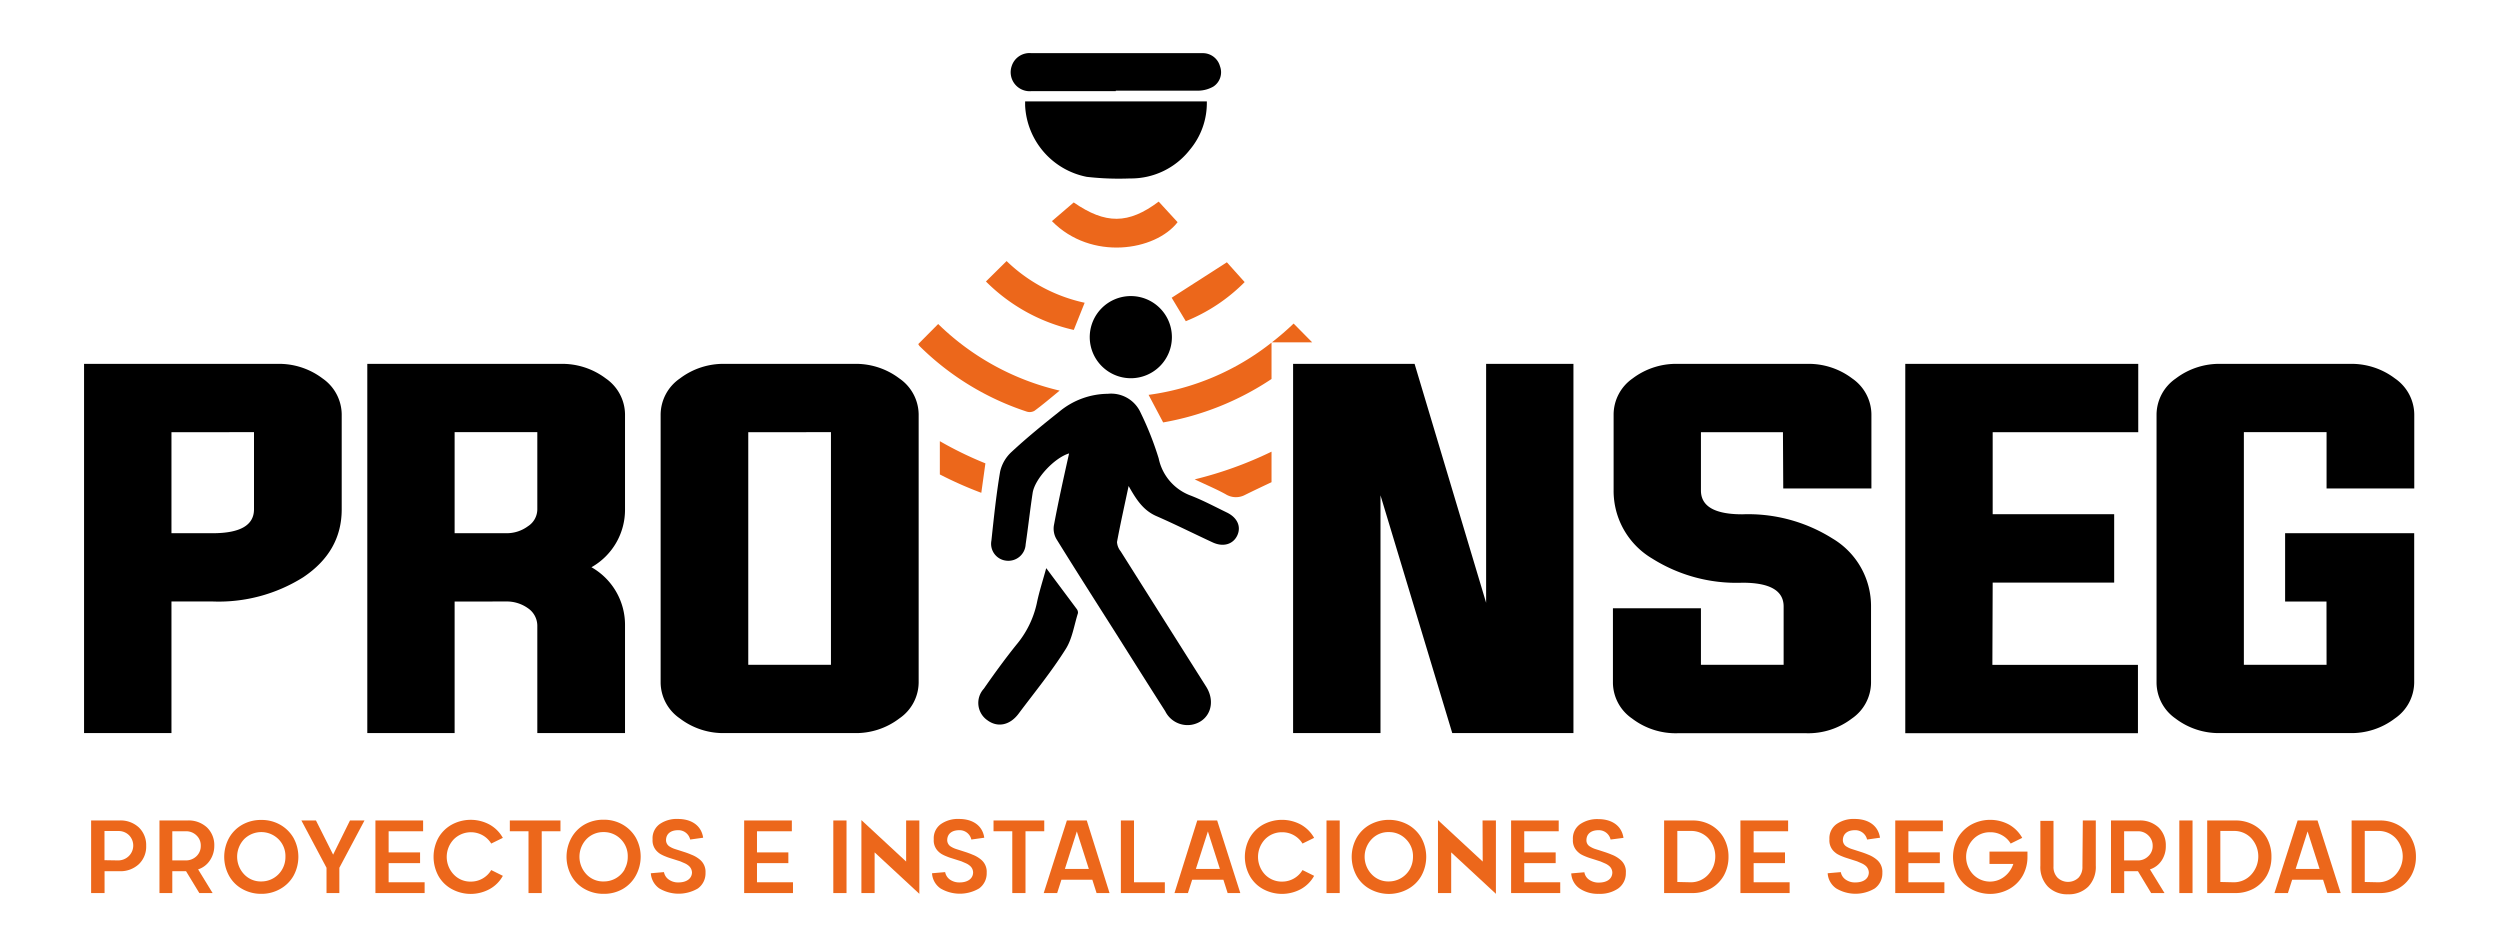 <svg id="Capa_1" data-name="Capa 1" xmlns="http://www.w3.org/2000/svg" viewBox="0 0 329.23 124.74"><defs><style>.cls-1{fill:#ec671b;}</style></defs><path d="M11.07,47.92H36.48a9.5,9.5,0,0,1,6,1.92A5.82,5.82,0,0,1,45,54.56V67.08q0,5.55-5.07,8.94A20.9,20.9,0,0,1,28,79.21H22.58V96.54H11.07Zm11.51,9V70.22H28q5.44,0,5.45-3.14V56.91Zm37.29,22.3V96.54H48.37V47.92H73.78a9.52,9.52,0,0,1,6,1.92,5.81,5.81,0,0,1,2.53,4.72V67.08a8.69,8.69,0,0,1-4.42,7.62,8.72,8.72,0,0,1,4.42,7.67V96.54H70.76V82.37a2.8,2.8,0,0,0-1.23-2.27,4.8,4.8,0,0,0-2.88-.89Zm6.78-9a4.7,4.7,0,0,0,2.88-.92,2.66,2.66,0,0,0,1.23-2.22V56.91H59.87V70.22Zm45.79-22.3a9.48,9.48,0,0,1,6,1.92,5.82,5.82,0,0,1,2.54,4.72V89.9a5.79,5.79,0,0,1-2.54,4.71,9.43,9.43,0,0,1-6,1.93H95.53a9.43,9.43,0,0,1-6-1.93A5.79,5.79,0,0,1,87,89.9V54.56a5.82,5.82,0,0,1,2.54-4.72,9.48,9.48,0,0,1,6-1.92Zm-13.9,9V87.55h10.89V56.91Zm83.26,8.31V96.54H170.29V47.92h16l9.42,31.46V47.92h11.5V96.54H191.25Zm53-8.31H224v7.67q0,3.14,5.45,3.14a20.84,20.84,0,0,1,11.88,3.19,10.34,10.34,0,0,1,5.07,9v10a5.78,5.78,0,0,1-2.53,4.71,9.45,9.45,0,0,1-6,1.93H220.94a9.45,9.45,0,0,1-6-1.93,5.78,5.78,0,0,1-2.53-4.71V80.1H224v7.45h10.89V79.87q0-3.14-5.44-3.13a20.84,20.84,0,0,1-11.88-3.19,10.35,10.35,0,0,1-5.07-9v-10A5.81,5.81,0,0,1,215,49.84a9.5,9.5,0,0,1,6-1.92h16.92a9.5,9.5,0,0,1,6,1.92,5.81,5.81,0,0,1,2.53,4.72v9.77H234.84Zm27.58,30.64h19.17v9H250.91V47.92h30.68v9H262.42V67.72h16v9h-16Zm44-8.34h-5.45v-9h17V89.9a5.79,5.79,0,0,1-2.54,4.71,9.43,9.43,0,0,1-6,1.93H292.48a9.42,9.42,0,0,1-6-1.93A5.79,5.79,0,0,1,284,89.9V54.56a5.82,5.82,0,0,1,2.54-4.72,9.47,9.47,0,0,1,6-1.92H309.4a9.48,9.48,0,0,1,6,1.92,5.82,5.82,0,0,1,2.54,4.72v9.77H306.39V56.91H295.5V87.55h10.89Z"/><path class="cls-1" d="M15.71,108.05a3.54,3.54,0,0,1,2.59.93,3.22,3.22,0,0,1,.95,2.41,3.19,3.19,0,0,1-.95,2.4,3.55,3.55,0,0,1-2.59.94H13.77v2.88H12v-9.56Zm-.17,5.26a2,2,0,0,0,1.41-.56A1.94,1.94,0,0,0,17,110a1.93,1.93,0,0,0-1.42-.56H13.76v3.84Z"/><path class="cls-1" d="M27.64,113.31a2.93,2.93,0,0,1-1.55,1.18L28,117.61H26.25l-1.75-2.88H22.69v2.88H21v-9.56h3.68a3.54,3.54,0,0,1,2.59.93,3.22,3.22,0,0,1,.95,2.41A3.38,3.38,0,0,1,27.64,113.31Zm-4.95,0h1.77a2,2,0,0,0,1.42-.56,1.83,1.83,0,0,0,.56-1.36,1.8,1.8,0,0,0-.55-1.36,1.94,1.94,0,0,0-1.43-.56H22.69Z"/><path class="cls-1" d="M31.92,117.08a4.44,4.44,0,0,1-1.75-1.74,5.19,5.19,0,0,1,0-5,4.57,4.57,0,0,1,1.75-1.74,5,5,0,0,1,2.49-.62,4.93,4.93,0,0,1,2.47.62,4.69,4.69,0,0,1,1.77,1.74,5.19,5.19,0,0,1,0,5,4.55,4.55,0,0,1-1.77,1.74,4.93,4.93,0,0,1-2.47.63A5,5,0,0,1,31.92,117.08Zm5.24-2.59a3.26,3.26,0,0,0,.43-1.66,3.14,3.14,0,0,0-.92-2.32,3.21,3.21,0,0,0-4.52,0,3.37,3.37,0,0,0,0,4.63,3,3,0,0,0,2.26.94A3.15,3.15,0,0,0,37.16,114.49Z"/><path class="cls-1" d="M46.09,108.05H48l-3.31,6.23v3.33H43v-3.33l-3.31-6.23h1.92l2.26,4.5Z"/><path class="cls-1" d="M49.44,108.05h6.28v1.42H51.18v2.78h4.14v1.42H51.18v2.52h4.74v1.42H49.44Z"/><path class="cls-1" d="M64.69,114.58l1.53.76a4.39,4.39,0,0,1-1.73,1.74,5.2,5.2,0,0,1-5,0,4.46,4.46,0,0,1-1.76-1.74,5.26,5.26,0,0,1,0-5,4.6,4.6,0,0,1,1.76-1.74,5.23,5.23,0,0,1,5,0,4.52,4.52,0,0,1,1.73,1.74l-1.53.75A3.11,3.11,0,0,0,63.56,110a3.19,3.19,0,0,0-3.8.53,3.36,3.36,0,0,0,0,4.64,3,3,0,0,0,2.25.93A3.1,3.1,0,0,0,64.69,114.58Z"/><path class="cls-1" d="M73.81,108.05v1.42H71.34v8.14H69.6v-8.14H67.14v-1.42Z"/><path class="cls-1" d="M77,117.08a4.44,4.44,0,0,1-1.75-1.74,5.19,5.19,0,0,1,0-5A4.57,4.57,0,0,1,77,108.57a5,5,0,0,1,2.49-.62,4.93,4.93,0,0,1,2.47.62,4.69,4.69,0,0,1,1.77,1.74,5.19,5.19,0,0,1,0,5A4.55,4.55,0,0,1,82,117.08a4.93,4.93,0,0,1-2.47.63A5,5,0,0,1,77,117.08Zm5.24-2.59a3.26,3.26,0,0,0,.43-1.66,3.14,3.14,0,0,0-.92-2.32,3.1,3.1,0,0,0-2.26-.93,3.07,3.07,0,0,0-2.26.93,3.37,3.37,0,0,0,0,4.63,3,3,0,0,0,2.26.94A3.15,3.15,0,0,0,82.27,114.49Z"/><path class="cls-1" d="M90.89,110.56a1.58,1.58,0,0,0-1.59-1.23c-1,0-1.59.5-1.59,1.33a1,1,0,0,0,.5.84,3.13,3.13,0,0,0,.74.33l.44.14.9.29c.23.08.48.17.75.29a3.88,3.88,0,0,1,1.18.7,2.07,2.07,0,0,1,.69,1.69,2.45,2.45,0,0,1-1,2.06,5,5,0,0,1-5.08,0,2.63,2.63,0,0,1-1.12-2l1.73-.15a1.52,1.52,0,0,0,.66,1,2.09,2.09,0,0,0,1.24.36c1,0,1.76-.45,1.79-1.3a1.21,1.21,0,0,0-.44-.9,2.14,2.14,0,0,0-.51-.32l-.6-.26-.69-.22-.76-.24c-.19-.06-.39-.14-.63-.24a4.81,4.81,0,0,1-.56-.28,2.51,2.51,0,0,1-.42-.34,2,2,0,0,1-.58-1.58,2.29,2.29,0,0,1,.93-2,3.93,3.93,0,0,1,2.41-.68c1.75,0,3.08.84,3.32,2.47Z"/><path class="cls-1" d="M98,108.05h6.28v1.42H99.69v2.78h4.13v1.42H99.69v2.52h4.74v1.42H98Z"/><path class="cls-1" d="M109.74,108.05h1.74v9.56h-1.74Z"/><path class="cls-1" d="M119.33,108.05h1.74v9.66l-5.89-5.46v5.36h-1.74V108l5.89,5.46Z"/><path class="cls-1" d="M127.92,110.56a1.58,1.58,0,0,0-1.59-1.23c-1,0-1.59.5-1.59,1.33a1,1,0,0,0,.5.84,3.13,3.13,0,0,0,.74.33l.44.14.9.29c.22.08.48.17.75.29a3.88,3.88,0,0,1,1.18.7,2.07,2.07,0,0,1,.69,1.69,2.45,2.45,0,0,1-1,2.06,5,5,0,0,1-5.08,0,2.6,2.6,0,0,1-1.12-2l1.73-.15a1.54,1.54,0,0,0,.65,1,2.14,2.14,0,0,0,1.25.36c1,0,1.76-.45,1.78-1.3a1.16,1.16,0,0,0-.43-.9,2.14,2.14,0,0,0-.51-.32l-.6-.26-.69-.22-.76-.24c-.19-.06-.39-.14-.63-.24a4.81,4.81,0,0,1-.56-.28,2.51,2.51,0,0,1-.42-.34,2,2,0,0,1-.58-1.58,2.29,2.29,0,0,1,.93-2,3.93,3.93,0,0,1,2.41-.68c1.75,0,3.08.84,3.31,2.47Z"/><path class="cls-1" d="M137.52,108.05v1.42h-2.47v8.14h-1.74v-8.14h-2.47v-1.42Z"/><path class="cls-1" d="M144.41,117.61l-.56-1.76h-4.07l-.56,1.76h-1.77l3.05-9.56h2.62l3,9.56Zm-4.17-3.18h3.15l-1.58-4.94Z"/><path class="cls-1" d="M147.61,117.61v-9.56h1.73v8.14h4.06v1.42Z"/><path class="cls-1" d="M161.67,117.61l-.56-1.76H157l-.56,1.76h-1.77l3-9.56h2.62l3.05,9.56Zm-4.18-3.18h3.16l-1.58-4.94Z"/><path class="cls-1" d="M171.53,114.58l1.53.76a4.45,4.45,0,0,1-1.73,1.74,5.22,5.22,0,0,1-5,0,4.44,4.44,0,0,1-1.75-1.74,5.19,5.19,0,0,1,0-5,4.57,4.57,0,0,1,1.75-1.74,5.25,5.25,0,0,1,5,0,4.59,4.59,0,0,1,1.73,1.74l-1.53.75a3.11,3.11,0,0,0-2.68-1.49,3.07,3.07,0,0,0-2.26.93,3.39,3.39,0,0,0,0,4.64,3.07,3.07,0,0,0,2.26.93A3.11,3.11,0,0,0,171.53,114.58Z"/><path class="cls-1" d="M174.69,108.05h1.74v9.56h-1.74Z"/><path class="cls-1" d="M180.41,117.08a4.46,4.46,0,0,1-1.76-1.74,5.19,5.19,0,0,1,0-5,4.6,4.6,0,0,1,1.76-1.74,5.25,5.25,0,0,1,5,0,4.62,4.62,0,0,1,1.77,1.74,5.19,5.19,0,0,1,0,5,4.49,4.49,0,0,1-1.77,1.74,5.18,5.18,0,0,1-5,0Zm5.24-2.59a3.37,3.37,0,0,0,.43-1.66,3.14,3.14,0,0,0-.93-2.32,3.07,3.07,0,0,0-2.26-.93,3,3,0,0,0-2.25.93,3.35,3.35,0,0,0,0,4.63,3,3,0,0,0,2.25.94A3.18,3.18,0,0,0,185.65,114.49Z"/><path class="cls-1" d="M195.24,108.05H197v9.66l-5.89-5.46v5.36h-1.74V108l5.89,5.46Z"/><path class="cls-1" d="M199,108.05h6.27v1.42h-4.54v2.78h4.14v1.42h-4.14v2.52h4.74v1.42H199Z"/><path class="cls-1" d="M212.1,110.56a1.58,1.58,0,0,0-1.59-1.23c-1,0-1.59.5-1.59,1.33a.93.93,0,0,0,.5.84,3.05,3.05,0,0,0,.73.33l.45.14.89.29c.23.08.48.17.76.29a3.82,3.82,0,0,1,1.17.7,2,2,0,0,1,.69,1.69,2.45,2.45,0,0,1-1,2.06,4.22,4.22,0,0,1-2.56.71,4.3,4.3,0,0,1-2.51-.69,2.57,2.57,0,0,1-1.12-2l1.73-.15a1.47,1.47,0,0,0,.65,1,2.13,2.13,0,0,0,1.24.36c1.05,0,1.76-.45,1.79-1.3a1.16,1.16,0,0,0-.43-.9,2.23,2.23,0,0,0-.52-.32l-.6-.26-.68-.22-.76-.24a6.53,6.53,0,0,1-.63-.24,4.34,4.34,0,0,1-.57-.28,2.94,2.94,0,0,1-.41-.34,2,2,0,0,1-.59-1.58,2.29,2.29,0,0,1,.93-2,4,4,0,0,1,2.41-.68c1.75,0,3.08.84,3.32,2.47Z"/><path class="cls-1" d="M222.88,108.05a4.88,4.88,0,0,1,2.44.61,4.43,4.43,0,0,1,1.7,1.71,5,5,0,0,1,.61,2.46,5,5,0,0,1-.61,2.46,4.5,4.5,0,0,1-1.7,1.71,5,5,0,0,1-2.44.61h-3.73v-9.56Zm-.21,8.14a3.07,3.07,0,0,0,2.28-1,3.56,3.56,0,0,0,0-4.82,3.07,3.07,0,0,0-2.28-.94h-1.78v6.72Z"/><path class="cls-1" d="M229.2,108.05h6.28v1.42h-4.54v2.78h4.13v1.42h-4.13v2.52h4.74v1.42H229.2Z"/><path class="cls-1" d="M245.88,110.56a1.59,1.59,0,0,0-1.6-1.23c-1,0-1.59.5-1.59,1.33a1,1,0,0,0,.5.84,3.13,3.13,0,0,0,.74.33l.44.14.9.29c.23.08.48.17.76.29a3.94,3.94,0,0,1,1.17.7,2.07,2.07,0,0,1,.69,1.69,2.45,2.45,0,0,1-1,2.06,4.94,4.94,0,0,1-5.07,0,2.61,2.61,0,0,1-1.13-2l1.73-.15a1.52,1.52,0,0,0,.66,1,2.09,2.09,0,0,0,1.24.36c1.05,0,1.76-.45,1.79-1.3a1.23,1.23,0,0,0-.43-.9,2.23,2.23,0,0,0-.52-.32l-.6-.26-.69-.22-.75-.24c-.19-.06-.4-.14-.64-.24a4.81,4.81,0,0,1-.56-.28,3,3,0,0,1-.42-.34,2,2,0,0,1-.58-1.58,2.29,2.29,0,0,1,.93-2,3.93,3.93,0,0,1,2.41-.68c1.75,0,3.08.84,3.32,2.47Z"/><path class="cls-1" d="M249.59,108.05h6.27v1.42h-4.54v2.78h4.14v1.42h-4.14v2.52h4.74v1.42h-6.47Z"/><path class="cls-1" d="M262,112.15H267v.68a5,5,0,0,1-.64,2.51,4.62,4.62,0,0,1-1.77,1.74,5.2,5.2,0,0,1-5,0,4.53,4.53,0,0,1-1.76-1.74,5.26,5.26,0,0,1,0-5,4.67,4.67,0,0,1,1.76-1.74,5.25,5.25,0,0,1,5,0,4.56,4.56,0,0,1,1.72,1.74l-1.52.75a3,3,0,0,0-1.13-1.09,3.07,3.07,0,0,0-1.56-.4,3,3,0,0,0-2.25.93,3.35,3.35,0,0,0,0,4.63,3.08,3.08,0,0,0,4.13.27,3.5,3.5,0,0,0,1.16-1.66H262Z"/><path class="cls-1" d="M274.29,108.05H276V114a3.74,3.74,0,0,1-1,2.77,3.62,3.62,0,0,1-2.66,1,3.57,3.57,0,0,1-2.64-1,3.7,3.7,0,0,1-1-2.77v-5.9h1.73v6a2,2,0,0,0,.53,1.48,2,2,0,0,0,2.77,0,2.06,2.06,0,0,0,.51-1.48Z"/><path class="cls-1" d="M284.68,113.31a2.89,2.89,0,0,1-1.55,1.18l1.92,3.12h-1.76l-1.74-2.88h-1.81v2.88H278v-9.56h3.68a3.58,3.58,0,0,1,2.6.93,3.26,3.26,0,0,1,.94,2.41A3.38,3.38,0,0,1,284.68,113.31Zm-4.95,0h1.78a1.91,1.91,0,0,0,1.41-.56,1.8,1.8,0,0,0,.57-1.36,1.85,1.85,0,0,0-.56-1.36,1.91,1.91,0,0,0-1.42-.56h-1.78Z"/><path class="cls-1" d="M287,108.05h1.74v9.56H287Z"/><path class="cls-1" d="M294.39,108.05a4.86,4.86,0,0,1,2.44.61,4.43,4.43,0,0,1,1.7,1.71,5,5,0,0,1,.6,2.46,5,5,0,0,1-.6,2.46,4.5,4.5,0,0,1-1.7,1.71,5,5,0,0,1-2.44.61h-3.72v-9.56Zm-.21,8.14a3.07,3.07,0,0,0,2.28-1,3.56,3.56,0,0,0,0-4.82,3.07,3.07,0,0,0-2.28-.94H292.4v6.72Z"/><path class="cls-1" d="M306.49,117.61l-.56-1.76h-4.07l-.56,1.76h-1.77l3.05-9.56h2.62l3.05,9.56Zm-4.17-3.18h3.15l-1.58-4.94Z"/><path class="cls-1" d="M313.41,108.05a4.86,4.86,0,0,1,2.44.61,4.37,4.37,0,0,1,1.7,1.71,5,5,0,0,1,.61,2.46,5,5,0,0,1-.61,2.46,4.43,4.43,0,0,1-1.7,1.71,5,5,0,0,1-2.44.61h-3.72v-9.56Zm-.21,8.14a3.07,3.07,0,0,0,2.28-1,3.56,3.56,0,0,0,0-4.82,3.07,3.07,0,0,0-2.28-.94h-1.78v6.72Z"/><path d="M148.63,64c-.52,2.46-1.07,4.91-1.53,7.38a2.17,2.17,0,0,0,.48,1.22q5.63,8.92,11.27,17.84c1.34,2.14.42,4.56-1.89,5a3.28,3.28,0,0,1-3.51-1.78c-2.16-3.38-4.3-6.78-6.44-10.17-2.64-4.16-5.29-8.3-7.88-12.49a2.72,2.72,0,0,1-.34-1.81c.59-3.16,1.29-6.31,2-9.48-1.94.58-4.52,3.35-4.8,5.21-.34,2.24-.59,4.51-.92,6.76a2.28,2.28,0,0,1-2.51,2.16,2.23,2.23,0,0,1-2-2.64c.32-3,.64-6.09,1.15-9.1a5,5,0,0,1,1.52-2.6c2-1.86,4.12-3.58,6.26-5.28a10.13,10.13,0,0,1,6.4-2.36,4.26,4.26,0,0,1,4.33,2.51,41.2,41.2,0,0,1,2.37,6,6.66,6.66,0,0,0,4.26,4.91c1.61.63,3.15,1.45,4.71,2.21,1.39.67,1.91,1.85,1.39,3s-1.8,1.61-3.25.94c-2.44-1.13-4.85-2.34-7.31-3.42C150.55,67.25,149.62,65.75,148.63,64Z"/><path d="M158.93,13.35a9.59,9.59,0,0,1-2.26,6.4,9.83,9.83,0,0,1-7.85,3.75,37.33,37.33,0,0,1-5.7-.21A10.07,10.07,0,0,1,135,13.91c0-.17,0-.33,0-.56Z"/><path d="M146.94,12c-3.7,0-7.39,0-11.09,0a2.5,2.5,0,0,1-2.61-3.32A2.46,2.46,0,0,1,135.82,7h12.64c3.29,0,6.58,0,9.87,0a2.34,2.34,0,0,1,2.33,1.72,2.25,2.25,0,0,1-.87,2.68,4.13,4.13,0,0,1-1.94.54c-3.64,0-7.28,0-10.91,0Z"/><path d="M137.78,74.82c1.44,1.93,2.72,3.64,4,5.36a.8.8,0,0,1,.18.56c-.51,1.61-.75,3.39-1.63,4.76-1.89,3-4.1,5.69-6.2,8.5-1.15,1.53-2.77,1.84-4.1.85a2.77,2.77,0,0,1-.47-4.15c1.39-2,2.78-3.91,4.28-5.78a12.72,12.72,0,0,0,2.7-5.48C136.83,78,137.31,76.53,137.78,74.82Z"/><path d="M143.51,44.43a5.41,5.41,0,1,1,5.4,5.38A5.42,5.42,0,0,1,143.51,44.43Z"/><path class="cls-1" d="M123.77,62.48a50.75,50.75,0,0,0,5.46,2.42c.19-1.36.36-2.57.54-3.88a48.22,48.22,0,0,1-6-2.92Z"/><path class="cls-1" d="M120.93,45.31a1.19,1.19,0,0,0,.17.27,36,36,0,0,0,14.13,8.63,1.26,1.26,0,0,0,1-.11c1.09-.8,2.12-1.68,3.32-2.66a33.93,33.93,0,0,1-16-8.77Z"/><path class="cls-1" d="M156.16,42.3a23,23,0,0,0,7.75-5.15l-2.34-2.61-7.27,4.67Z"/><path class="cls-1" d="M172.8,45.08l-2.44-2.47a36.63,36.63,0,0,1-2.86,2.47Z"/><path class="cls-1" d="M167.45,59.48a50.62,50.62,0,0,1-10.12,3.65c1.56.74,2.85,1.28,4.07,1.95a2.55,2.55,0,0,0,2.57.09c1.15-.57,2.32-1.12,3.48-1.67Z"/><path class="cls-1" d="M129.84,37.07a23.69,23.69,0,0,0,11.57,6.38l1.43-3.58a21.26,21.26,0,0,1-10.28-5.49Z"/><path class="cls-1" d="M167.45,45.12A33.26,33.26,0,0,1,151.26,52l1.92,3.63a37.28,37.28,0,0,0,14.27-5.72Z"/><path class="cls-1" d="M155.08,29.26l-2.49-2.71c-4,3-7,3-11.19.11l-2.87,2.46C143.71,34.39,152.15,33.05,155.08,29.26Z"/></svg>